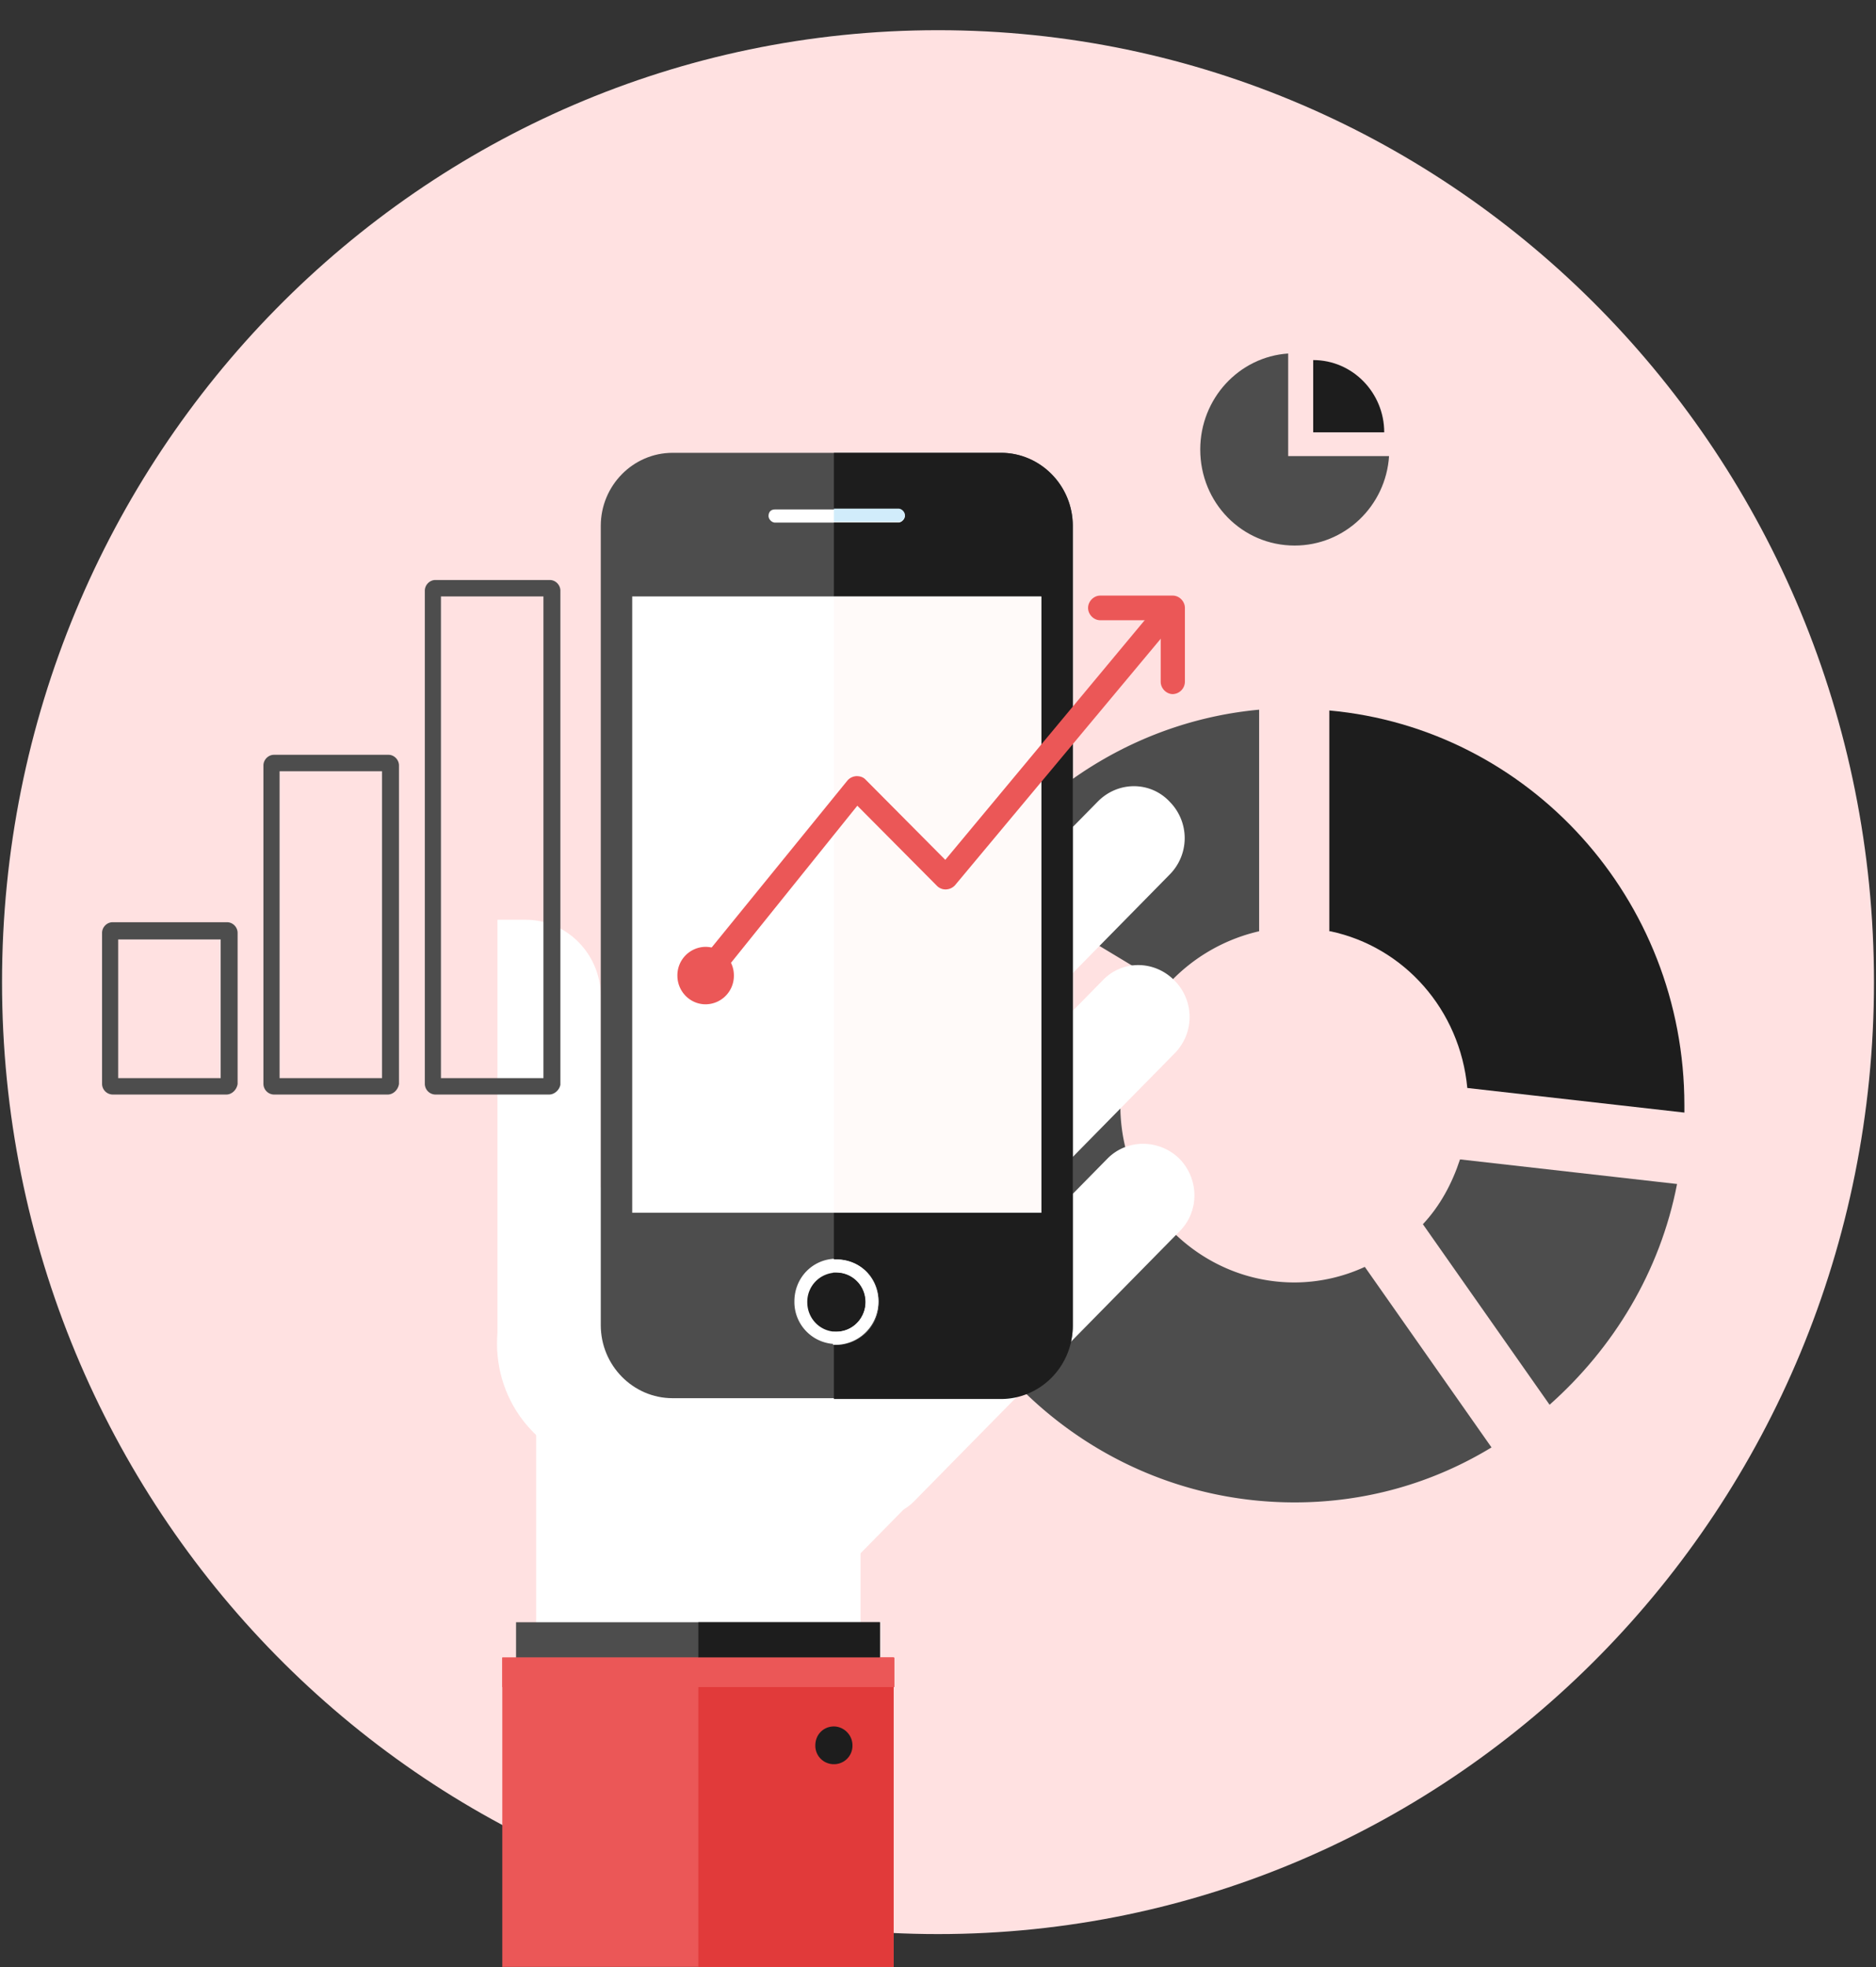 <svg width="62" height="65" fill="none" xmlns="http://www.w3.org/2000/svg"><rect width="100%" height="100%" fill="#333333" stroke="none"/><g clip-path="url(#clip0)"><path d="M31 63.913C13.907 63.913.067 49.838.067 32.455S13.907.998 31 .998s30.933 14.074 30.933 31.457c0 17.383-13.84 31.458-30.933 31.458z" fill="#FFE1E1"/><path d="M42.573 15.072v-3.39c-1.626.109-2.906 1.492-2.906 3.173 0 1.763 1.386 3.173 3.12 3.173 1.653 0 3.013-1.302 3.12-2.956h-3.334z" fill="#4D4D4D"/><path d="M45.747 14.286c0-1.302-1.04-2.387-2.347-2.387v2.387h2.347z" fill="#1D1D1D"/><path d="M48.252 38.313c-.267.813-.667 1.545-1.227 2.142l4.187 5.966c2.107-1.871 3.653-4.393 4.213-7.295l-7.173-.813z" fill="#4D4D4D"/><path d="M43.96 30.773c2.453.516 4.293 2.604 4.533 5.18l7.174.813v-.243c0-6.834-5.147-12.448-11.734-13.045v7.295h.027z" fill="#1D1D1D"/><path d="M38.547 32.59a5.858 5.858 0 013.066-1.816v-7.322c-3.813.352-7.146 2.413-9.28 5.396l6.214 3.743zm6.559 9.275a5.588 5.588 0 01-2.32.515c-3.173 0-5.76-2.63-5.76-5.857 0-.651.133-1.275.32-1.871l-6.213-3.716a13.073 13.073 0 00-1.254 5.587c0 7.24 5.76 13.125 12.907 13.125 2.373 0 4.587-.65 6.507-1.817l-4.187-5.966z" fill="#4D4D4D"/><path d="M17.587 41.54c-1.547 1.573-1.547 4.15 0 5.75l4.587 4.663c1.546 1.573 4.08 1.573 5.653 0l4.587-4.664c1.546-1.573 1.546-4.149 0-5.749l-4.587-4.664c-1.547-1.573-4.08-1.573-5.653 0l-4.587 4.664z" fill="#fff"/><path d="M17.373 30.394h-.933V44.66h.933c1.36 0 2.48-1.14 2.48-2.523v-9.22c0-1.383-1.12-2.522-2.48-2.522zm21.601 7.892c.667.678.667 1.762 0 2.413l-8.747 8.895a1.639 1.639 0 01-2.373 0 1.706 1.706 0 010-2.413l8.747-8.895c.64-.651 1.706-.651 2.373 0zm-.16-5.886a1.706 1.706 0 010 2.415l-8.747 8.894a1.639 1.639 0 01-2.373 0c-.667-.678-.667-1.762 0-2.413L36.44 32.4c.64-.678 1.707-.678 2.374 0zm-.161-5.91a1.706 1.706 0 010 2.413l-8.746 8.895a1.639 1.639 0 01-2.374 0 1.706 1.706 0 010-2.414l8.747-8.895c.667-.678 1.733-.678 2.373 0z" fill="#fff"/><path d="M28.44 61.5V45.091c0-1.654-1.333-3.01-2.96-3.01h-4.8c-1.626 0-2.96 1.356-2.96 3.01V61.5h10.72z" fill="#fff"/><path d="M33.08 14.964H22.228c-1.306 0-2.373 1.084-2.373 2.413v26.414c0 1.329 1.067 2.413 2.373 2.413h10.854c1.306 0 2.373-1.084 2.373-2.413V17.377c0-1.329-1.067-2.413-2.373-2.413z" fill="#4D4D4D"/><path d="M25.613 16.835h4.08c.107 0 .214.108.214.217 0 .108-.107.217-.214.217h-4.08c-.106 0-.213-.109-.213-.217 0-.136.08-.217.213-.217zm2.027 27.58a1.389 1.389 0 01-1.386-1.41c0-.787.613-1.41 1.387-1.41.773 0 1.386.623 1.386 1.41 0 .786-.613 1.41-1.386 1.41zm6.774-24.705h-13.52v20.366h13.52V19.709z" fill="#fff"/><path d="M27.64 42.055a.964.964 0 00-.96.977c0 .542.426.976.96.976.533 0 .96-.434.96-.976a.964.964 0 00-.96-.977z" fill="#1D1D1D"/><path d="M33.08 14.964h-5.52v1.87h2.134c.106 0 .213.11.213.218s-.107.217-.213.217H27.56v2.44h6.854v20.366H27.56v1.546h.107a1.39 1.39 0 011.387 1.41c0 .76-.614 1.41-1.387 1.41h-.107v1.79h5.52c1.307 0 2.374-1.084 2.374-2.413v-26.44c0-1.33-1.067-2.414-2.374-2.414z" fill="#1D1D1D"/><path d="M29.907 17.025c0-.109-.107-.217-.213-.217H27.56v.434h2.134a.212.212 0 00.213-.217z" fill="#D1ECFB"/><path d="M29.027 43.031a1.39 1.39 0 00-1.387-1.41h-.107v.434h.107c.533 0 .96.434.96.976a.964.964 0 01-.96.977h-.107v.434h.107a1.424 1.424 0 001.387-1.41z" fill="#fff"/><path d="M34.414 19.71H27.56v20.366h6.854V19.709z" fill="#FFFAF9"/><path d="M28.6 43.032a.964.964 0 00-.96-.977h-.107v1.926h.107c.533 0 .96-.434.96-.95z" fill="#1D1D1D"/><path d="M29.08 53.608H17.055v6.237h12.027v-6.237z" fill="#4D4D4D"/><path d="M29.533 54.774H16.6v10.223h12.933V54.774z" fill="#EB5757"/><path d="M29.533 54.774H16.6v.976h12.933v-.976z" fill="#EB5757"/><path d="M29.08 53.608h-6v1.166h6v-1.166z" fill="#1D1D1D"/><path d="M29.533 55.75h-6.454v9.248h6.454V55.75z" fill="#E13A3A"/><path d="M23.08 54.774v.976h6.48v-.976h-6.481z" fill="#EB5757"/><path d="M28.173 57.676a.609.609 0 01-.614.623.609.609 0 01-.613-.623c0-.353.267-.624.613-.624.32 0 .614.271.614.624z" fill="#1D1D1D"/><path d="M23.32 33.188a.941.941 0 00.934-.95.941.941 0 00-.933-.949.941.941 0 00-.934.95c0 .524.418.949.934.949z" fill="#EB5757"/><path d="M23.107 32.862a.508.508 0 01-.266-.081.425.425 0 01-.054-.57l5.227-6.427a.425.425 0 01.293-.136c.107 0 .214.027.294.109l2.64 2.657 7.04-8.46c.133-.163.4-.19.56-.055.16.136.187.407.053.57l-7.333 8.786a.425.425 0 01-.294.136.397.397 0 01-.293-.109l-2.64-2.657-4.907 6.101a.488.488 0 01-.32.136z" fill="#EB5757"/><path d="M38.76 22.937c-.213 0-.4-.19-.4-.407v-2.034h-2c-.213 0-.4-.19-.4-.407 0-.217.187-.407.4-.407h2.4c.214 0 .4.19.4.407v2.44a.414.414 0 01-.4.408z" fill="#EB5757"/><path d="M7.48 36.17H3.72a.356.356 0 01-.347-.352v-4.99c0-.19.16-.352.347-.352h3.786c.187 0 .347.162.347.352v4.99c-.027.19-.187.352-.373.352zm-3.574-.542h3.387v-4.583H3.906v4.583zm8.907.542h-3.76a.356.356 0 01-.347-.352V25.296c0-.19.16-.353.347-.353h3.787c.186 0 .346.163.346.353v10.522c-.026.19-.186.352-.373.352zm-3.573-.542h3.386V25.486H9.24v10.142zm8.906.542h-3.76a.356.356 0 01-.346-.352V19.52c0-.19.16-.353.346-.353h3.787c.187 0 .347.163.347.352v16.326c-.027.163-.187.325-.374.325zm-3.573-.542h3.387V19.709h-3.387v15.919z" fill="#4D4D4D"/></g><defs><clipPath id="clip0"><path fill="#fff" transform="translate(.067 .998)" d="M0 0h61.867v64H0z"/></clipPath></defs></svg>
